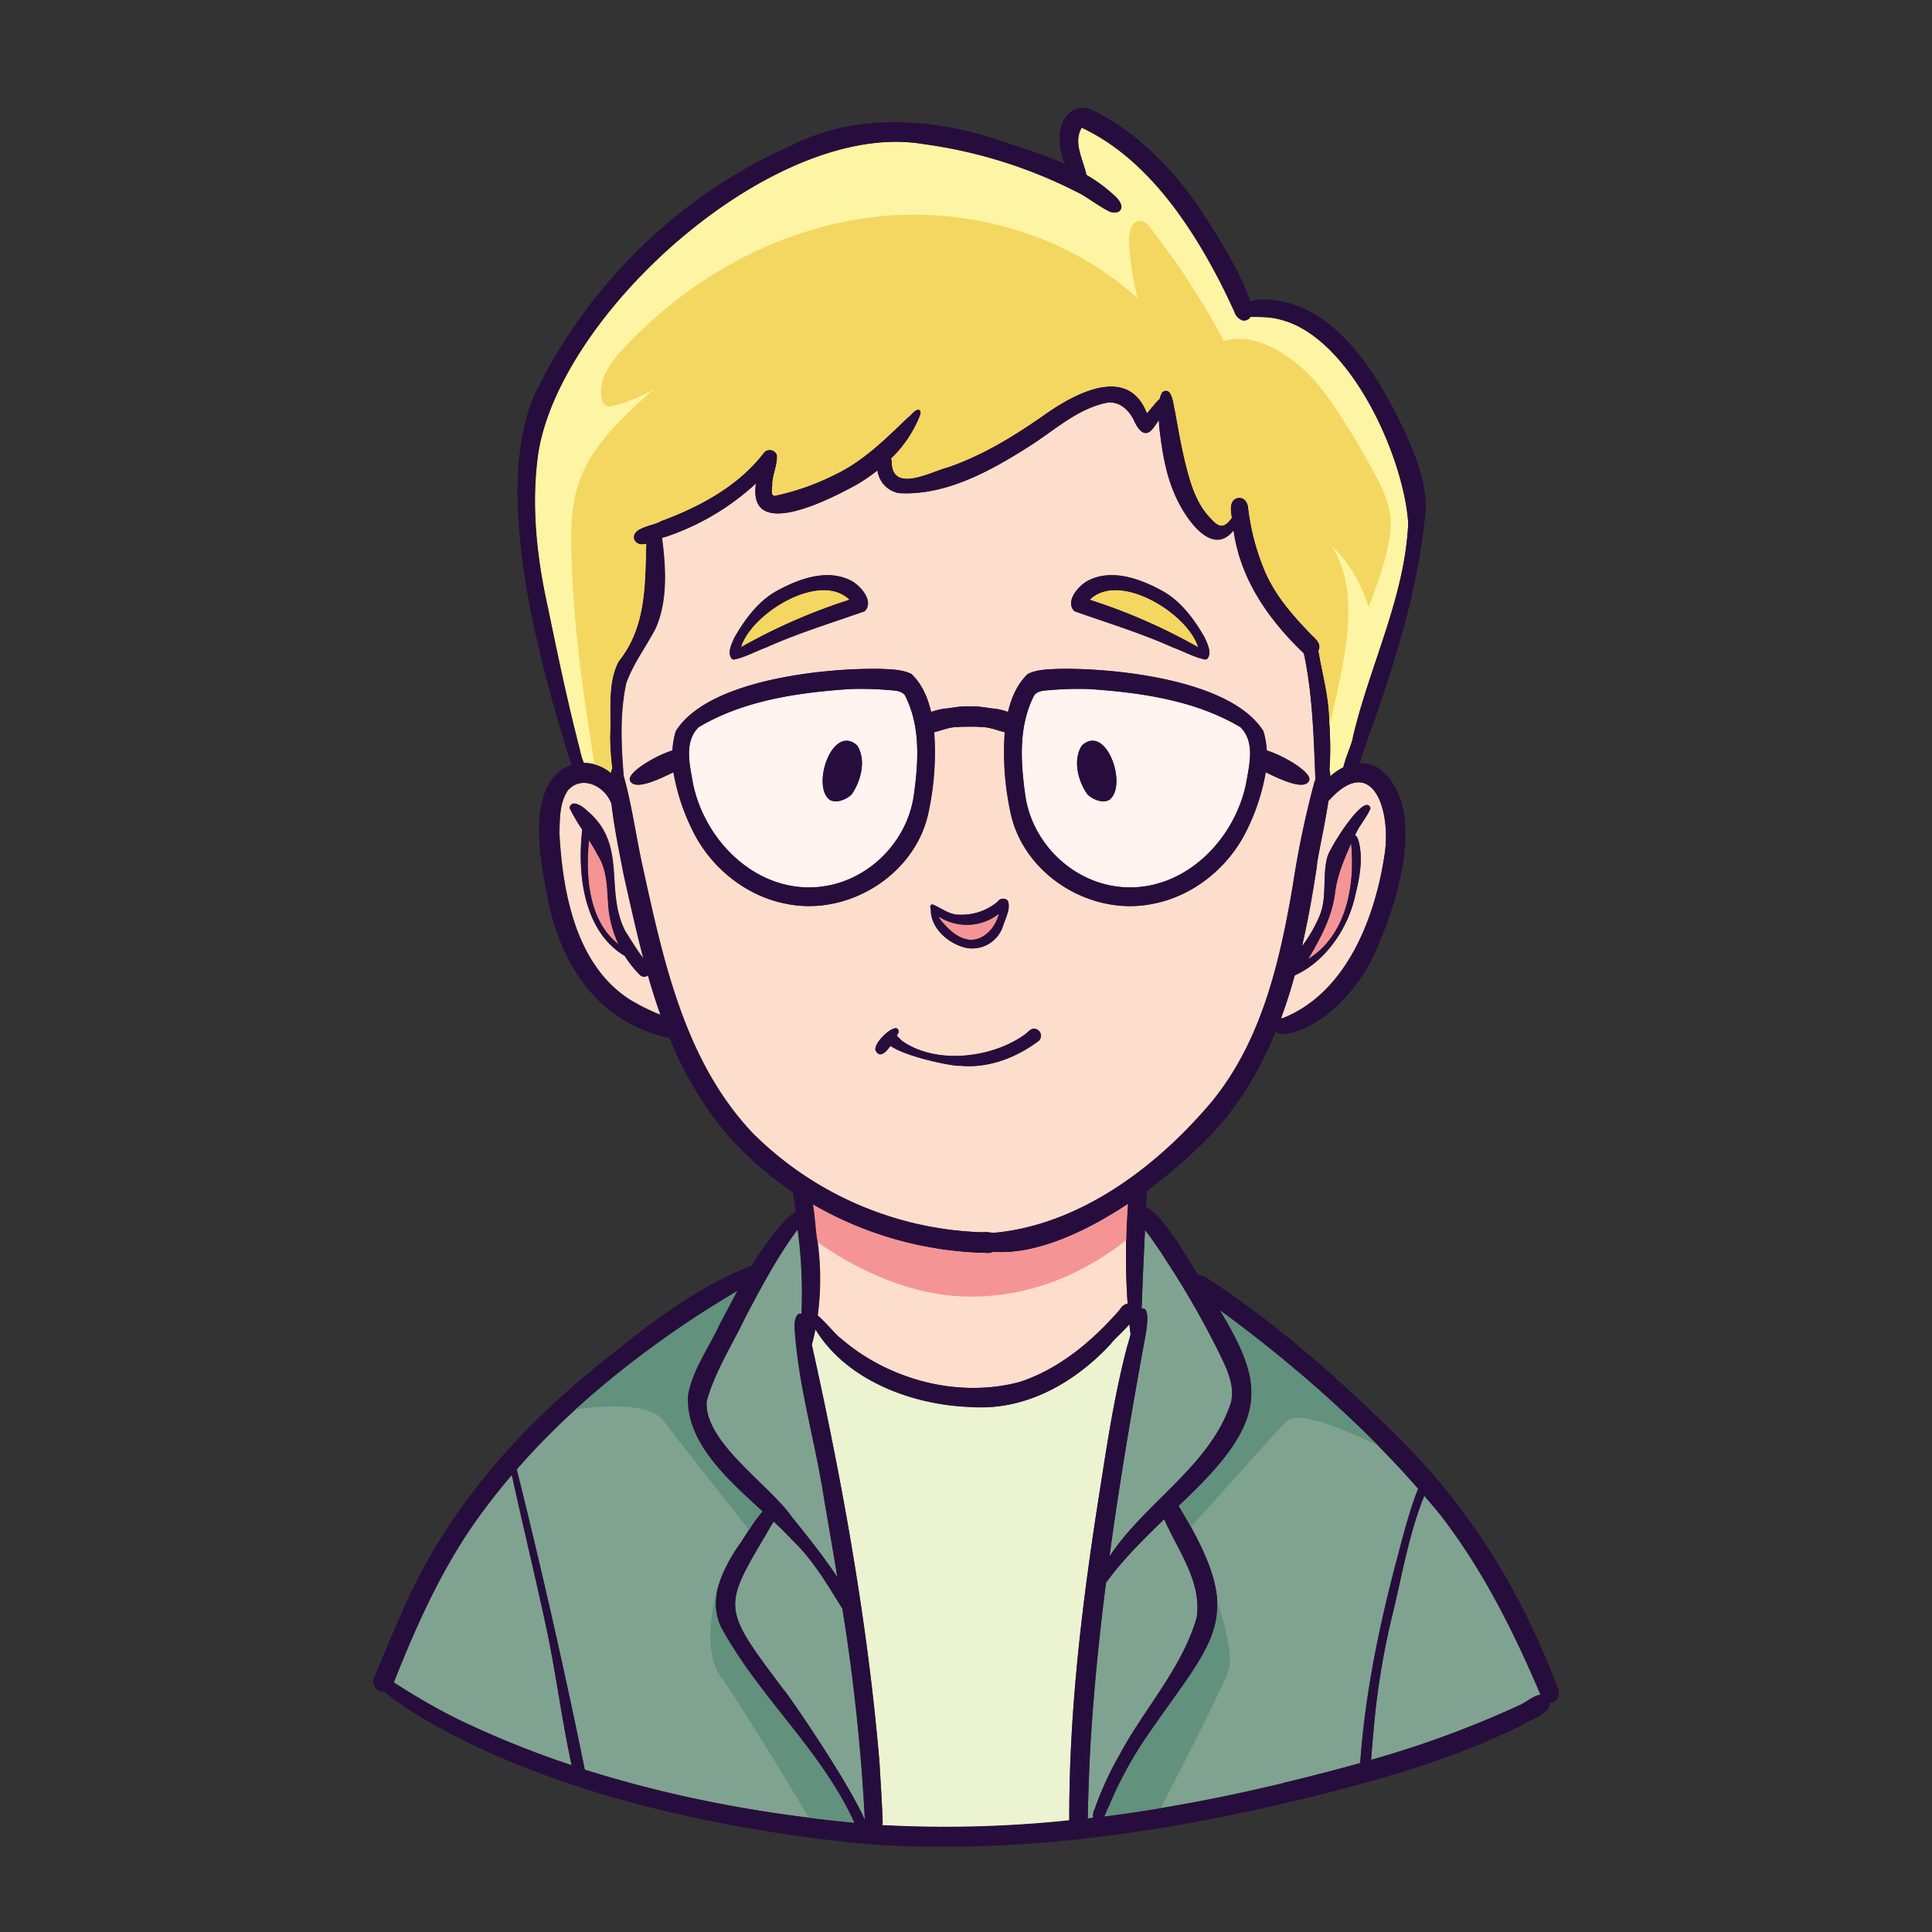 <svg id="Layer_1" data-name="Layer 1" xmlns="http://www.w3.org/2000/svg" viewBox="0 0 500 500"><rect x="0" y="0" width="500" height="500" fill="#333333" stroke="none"/><defs><style>.cls-1{fill:#fff4ef;}.cls-2{fill:#f59495;}.cls-3{fill:#fddecc;}.cls-4{fill:#fdf5a3;}.cls-5{fill:#f4d760;}.cls-6{fill:#7fa390;}.cls-7{fill:#ecf3d1;}.cls-8{fill:#270d3d;}.cls-9{fill:#62917d;}</style></defs><title>male01</title><path class="cls-1" d="M234.12,179.85c-1.17-1.35-3.34-1.12-5-1.32a82.54,82.54,0,0,0-9.27-.19c-13.34.92-27.28,2.9-38.92,9.79l.12-.16c-4.22,3.81-2.54,10.06-1.7,14.9,3.09,14.81,16.21,27.87,31.91,26.73,12.85-.94,23.62-11.4,25.26-24.1C237.73,196.81,238.21,187.67,234.12,179.85Zm-13.75,25.78c-1.38,1.29-3.86,2.34-5.65,1.36-4.82-3.65.77-19.84,7.11-14.07C224.26,196.64,222.8,202.21,220.37,205.62Z"/><path class="cls-2" d="M243,237.24a1.73,1.73,0,0,0,.25.59c2,2.46,4.49,5.07,7.77,5.4,3.82.13,6.69-3.32,7.55-6.77A13.47,13.47,0,0,1,243,237.24Z"/><path class="cls-3" d="M256.84,319.05l0,0,1.35-.1c22-2.37,41.72-17.47,55.49-33.89,12.95-15.8,17.52-36.05,20.9-55.66a244.71,244.71,0,0,1,5.58-26.83c.11-.27.21-.57.31-.87-.45-10.73-.72-22-3-32.63-9.05-8.61-16.47-19.17-18.18-31.83-5.51,6.92-12-2.7-14.47-7.69-3-6-4.05-12.78-4.79-19.38,0-.47,0-.95-.07-1.44l-1.43,2c-2.3,3.08-4.09.15-5.11-2.15-1.48-2.85-4.13-5.09-7.49-4.25-7.43,1.72-13.2,7.2-19.52,11.16-10,6.35-21.63,12.85-33.8,12.11a6.85,6.85,0,0,1-5.48-5.88,49.19,49.19,0,0,1-5.31,3.65c-6.32,3.46-28.42,15.15-26.14-.28A64.36,64.36,0,0,1,172.15,139a5.61,5.61,0,0,0-.8.22,3.28,3.28,0,0,1,.1.66c.93,7.51,1.36,15.79-1.78,22.84-2.55,4.88-5.8,9.06-7.6,14.21-1.67,7.9-1.28,16-.63,23.91,2.05,7.31,3.08,14.84,4.65,22.26,5.55,25.21,11,51.91,29.42,70.87a87.91,87.91,0,0,0,58.64,24.94A8.45,8.45,0,0,1,256.84,319.05Zm24.42-168.6c6.17-3.44,13.7-.73,19.44,2.42,4.87,2.62,8.4,7.46,11.09,12.16.7,1.64,1.91,3.87.67,5.45h0a1.07,1.07,0,0,1-.64.19c-2.9-.6-5.55-2.12-8.32-3.14-8.28-3.72-17-6.35-25.46-9.36C275.62,155.66,278.95,151.82,281.25,150.45ZM189.5,164.9l-.06.14h0Zm.55.14c2.69-4.71,6.22-9.54,11.09-12.16,5.73-3.16,13.26-5.87,19.44-2.42,2.31,1.38,5.63,5.21,3.22,7.72-8.5,3-17.19,5.65-25.46,9.36-2.77,1-5.42,2.54-8.32,3.14a1.06,1.06,0,0,1-.65-.19h0C188.15,168.91,189.35,166.68,190.05,165ZM203.89,234c-10.54-1.86-19.71-9.17-24.49-18.67a54.82,54.82,0,0,1-5.14-15.46c-3.76,1.84-10.2,4.94-11.26,2.07-.66-2.1,6.89-6.5,11-7.7a21.6,21.6,0,0,1,.87-5c8.3-13.31,38.42-16.38,53-16.12,2.67.13,5.48.13,7.94,1.3,2.59,2.42,4.21,5.9,5.13,9.85a18,18,0,0,1,3.36-.84c1.63-.09,4.45-.8,6.59-.56,2.15-.24,5,.47,6.6.56a17.93,17.93,0,0,1,3.36.84c.93-4,2.55-7.43,5.14-9.85,2.46-1.17,5.28-1.17,7.94-1.3,14.61-.25,44.73,2.81,53,16.12a21.38,21.38,0,0,1,.87,5c4.1,1.2,11.65,5.6,11,7.7-1.06,2.87-7.5-.24-11.26-2.07a54.67,54.67,0,0,1-5.13,15.46c-4.78,9.49-14,16.81-24.49,18.67-15.54,3-32.38-7.25-36.21-22.75A73.55,73.55,0,0,1,260,189.49c-2-.46-4.1-1.4-6.14-1.32-.86-.12-2,0-3-.11s-2.12,0-3,.11c-2-.08-4.13.86-6.14,1.32a73.55,73.55,0,0,1-1.69,21.73C236.27,226.71,219.43,236.95,203.89,234Zm55.69,5.66a8.36,8.36,0,0,1-9.83,5.58c-4.47-1.13-9-5.12-8.84-10-.27-.43-.19-1.09.38-1.19,2.34.89,4.44,2.81,7.18,2.68a14.4,14.4,0,0,0,9.71-3.37,1.68,1.68,0,0,1,2.62-.29C261.68,235,260.21,237.66,259.58,239.63Zm-11.12,36.19c-1.93.13-13.82-2.26-18-5.16-1.22,1.73-2.66,3.09-3.7,1.43-1.51-1.76,5.95-8.64,5.81-4.88-.12.19-.29.49-.49.83.52.44,1,1,1.42,1.36,8.81,6.2,23.21,4.43,31.64-1.6.83-.51,1.4-1.53,2.45-1.57a1.81,1.81,0,0,1,1.19,3.19C262.94,273.76,255.81,276.52,248.46,275.82Z"/><path class="cls-3" d="M343.79,207.31c-.95,6.65-2.89,14.77-3,16.94-1,6.84-2.25,13.77-3.83,20.62a35.42,35.42,0,0,0,4.43-7.58c2.15-4.85.79-10.22,2.06-15.23.18-1.95,9.93-17.55,11.22-12.84-1,2.44-3,4.48-4,7,.69.23.78,1.12,1,1.72,1.07,4.53.18,9.23-.91,13.68-1.84,8.61-7.66,17.24-15.7,20.83-1,3.75-2.2,7.46-3.54,11.09a1.94,1.94,0,0,0,.52-.05c16.3-6.49,23.74-25.7,26.22-41.89C360.23,210.06,355.33,194.43,343.79,207.31Z"/><path class="cls-2" d="M349.69,218.21c-1.71,4-3.55,8.15-4.12,12.5-.72,6.41-3.77,12-7,17.5C348.51,242.05,350.75,229,349.69,218.21Z"/><path class="cls-4" d="M364.45,135.38c-.82,19.13-10,36.9-14.31,55.41-.13,1.4-1.85,5-2.47,7.8a13.3,13.3,0,0,0-3.37,2.32,9,9,0,0,0-.24-1.74,86.25,86.25,0,0,0,0-11.54c-.06-1.38-.11-2.39-.11-2.82-.34-5.57-1.81-10.92-2.73-16.4.84-1.59-.52-3-1.65-4-4.92-5.07-9.74-10.45-12.47-17.22a60.32,60.32,0,0,1-4.08-15.9,3.13,3.13,0,0,0-.95-2,2.1,2.1,0,0,0-3.27.73c-.54,1.25-.21,2.71-.06,4-1.72,2.36-3,2.73-5.07.45-3.25-3.14-4.94-7.41-6.13-11.73-1.48-5.24-2.45-10.85-3.42-16.27-.45-1.59-.71-6.83-3.37-5a6.26,6.26,0,0,0-.69,1.72c-1.27,1.16-2.54,3-3.25,3.68-5-12.85-19.26-4.79-27,.77-7.65,5.31-15.37,10.06-24.31,13.2-4.17,1-14.38,6.79-14.7-1a3.75,3.75,0,0,0-.17-1.18,32,32,0,0,0,7-10c.26-.75,1.29-2.39,0-2.69-1.16.21-1.85,1.46-2.77,2.11-5.74,5.5-11.43,11.2-18.72,14.68a64.43,64.43,0,0,1-15.52,5.5c-1.33.17-.73-2-.75-2.84,0-2.54,1.42-5.16,1.2-7.69a2,2,0,0,0-3.4-.6c-6.6,8.62-16.57,14-26.72,17.73-2,1.27-7.67,1.55-6.86,4.77.71,1.29,1.85,1.4,3.14,1.07-.32,10.6,0,21.56-7.14,30.43-3.05,5.76-1.87,13-2.24,19.36a72.46,72.46,0,0,0,.56,8.34,5.3,5.3,0,0,0-.37,1.16,10.62,10.62,0,0,0-4.19-2.19,10,10,0,0,0-2.77-.39,16.56,16.56,0,0,1-1.07-3.59c-3.18-12.08-5.72-24.29-8.25-36.52-2.9-13.09-4.38-26.37-2.56-39.8,5.59-36.64,61.17-86.79,99.7-80.25a124.09,124.09,0,0,1,40.9,13c2,1.16,4.49,3,6.75,4.19a3.28,3.28,0,0,0,2.82.37c1.81-1.16.06-3.35-1.1-4.3a39.6,39.6,0,0,0-7.16-5.27c-.86-4-3.52-8.38-1.23-12.23,13.86,6.51,23.88,19.15,31.55,32.15a165.69,165.69,0,0,1,8,15.54,3.47,3.47,0,0,0,2,2.15,1.92,1.92,0,0,0,2.15-.88c2.86,0,5.65,0,8.55.92C349.8,88.1,363.31,118.25,364.45,135.38Z"/><path class="cls-2" d="M152.47,217.43c-1,9.63,0,21,7.61,26.93a28,28,0,0,1-2.61-10.1c-.32-4.38-.25-9.18-2.73-12.95C154.06,220,153.28,218.7,152.47,217.43Z"/><path class="cls-5" d="M282,155.22a149.25,149.25,0,0,1,28.11,12.29C307.5,158.81,289.65,147.67,282,155.22Z"/><path class="cls-1" d="M290.55,229.59c15.7,1.14,28.83-11.92,31.91-26.73.83-4.84,2.52-11.08-1.7-14.9l.12.16c-11.64-6.89-25.59-8.87-38.92-9.79a82.53,82.53,0,0,0-9.27.19c-1.63.2-3.81,0-5,1.32-4.09,7.83-3.61,17-2.42,25.64C266.92,218.19,277.69,228.65,290.55,229.59ZM280,192.91c6.35-5.76,11.93,10.42,7.11,14.07-1.79,1-4.27-.07-5.65-1.36C279,202.21,277.57,196.64,280,192.91Z"/><path class="cls-3" d="M165.68,252.29a27,27,0,0,1-3.94-4.93c-10.63-6.32-12.38-21.06-11-32.67a49.39,49.39,0,0,1-3.29-5.61c.41-2.42,3.44-.41,4.4.62,10.77,8.87,4.5,20.52,10,31.25,1.48,2.34,3,4.86,4.71,7.08-1.93-7.31-3.55-14.71-5.18-22-.34-2.1-2.3-10.92-3.09-18.12l-.06-.09c-1.68-4.44-7.61-7.38-11.23-3.3-2.21,3.28-2.05,7.26-2.21,11,.84,15.5,4.24,34.23,18.28,43.18a53.68,53.68,0,0,0,8,3.94q-1.8-5.08-3.27-10.29A1.54,1.54,0,0,1,165.68,252.29Z"/><path class="cls-5" d="M191.76,167.5a149.09,149.09,0,0,1,28.1-12.29C212.19,147.67,194.33,158.81,191.76,167.5Z"/><path class="cls-6" d="M367,385.25c-2.58,6.49-4.17,13.35-6,20.1-4.34,16.68-7.8,33.66-9,50.89-6.56,1.85-13.15,3.57-19.75,5.14-10.51,2.54-21.15,4.75-31.85,6.53-4.86.8-9.74,1.53-14.61,2.15.47-.86.75-1.87,1.23-2.67a100,100,0,0,1,10.17-18.59c11.09-16.14,18.44-23.75,17.8-34.62-.3-5.16-2.41-11.09-6.77-19-.95-1.72-2-3.52-3.18-5.46,23.51-21.79,22.46-31,10.77-50.51a343.61,343.61,0,0,1,41,35.1Q362.1,379.61,367,385.25Z"/><path class="cls-6" d="M368.59,387.11c-4,9.83-5.72,20.4-8.21,30.67a195.4,195.4,0,0,0-4.84,29.15c-.27,2.84-.49,5.68-.72,8.52a263.21,263.21,0,0,0,38.09-14c1.79-.57,3.89-2.7,5.76-2.82-7-16.45-15.1-32.66-26.12-46.8C371.27,390.2,369.92,388.67,368.59,387.11Z"/><path class="cls-6" d="M295.45,338.74c2.37-.77,1.21,5.62,1,6.85-3.49,19-6.73,38.08-9.33,57.24l.09-.12c9.31-14.08,26.06-23.39,31.39-39.81,1-4.76-1.34-9.13-3.34-13.25a228.7,228.7,0,0,0-13-22.73c-2-3.14-3.77-5.78-5.94-8.59C296,325.12,295.67,331.94,295.45,338.74Z"/><path class="cls-3" d="M291.44,320.95c-.11,5.48,0,11,.39,16.46a2.76,2.76,0,0,0-1.89,1.44c-7,8.08-15.67,15.43-26,18.81-15.95,4.26-34-.56-46.42-11.39-.95-.56-3.87-4.17-5.87-5.82a71.77,71.77,0,0,0,0-19,2.63,2.63,0,0,0,0-.41c-.37-1.46-.54-5.65-1.14-9.31a93.39,93.39,0,0,0,44.75,12.53A2.89,2.89,0,0,0,257,324c10.85.86,23.77-5.05,34.86-12.38C291.68,314.72,291.53,317.83,291.44,320.95Z"/><path class="cls-6" d="M289.64,454.31c6.34-12,16.28-22.52,20.06-35.69,1.39-9.31-4.84-17.33-8.41-25.47-5.45,5.3-10.66,10.39-15.06,16.45-1.81,14.28-3.25,28.59-4.09,43q-.45,9-.63,18l1.4-.17a3.93,3.93,0,0,1,.46-2.42A84.11,84.11,0,0,1,289.64,454.31Z"/><path class="cls-6" d="M132.47,381.71a165.33,165.33,0,0,0-10.16,13.13c-8.24,12-14.19,25.15-19.6,38.56-.23.61-.49,1.32-.8,2l.43.26a162.35,162.35,0,0,0,16.59,9.48,248.59,248.59,0,0,0,29,11.68c-2.44-11.17-3.9-22.62-6.19-33.84C138.84,409.2,135.47,395.48,132.47,381.71Z"/><path class="cls-6" d="M205,392.7c4.08,5,8.07,10.08,11.69,15.45q-1.66-10.16-3.46-20.29c-2.26-14.92-6.82-29.59-7.64-44.69,0-2.31.87-3.59,1.8-3.07,0-.72.06-1.44.08-2.16a123.35,123.35,0,0,0-1.06-19.7,11.27,11.27,0,0,0-.86,1.08c-4.87,6.79-8.71,14.09-12.61,21.43-3.42,7.26-8,14.22-10.08,22C182.25,373.31,199.11,384.17,205,392.7Z"/><path class="cls-6" d="M221.08,471.7q-5.87-.55-11.73-1.29a323.53,323.53,0,0,1-58-12.44c-5.29-26-11.22-52-17.6-77.72A186.14,186.14,0,0,1,149,364.71a254.45,254.45,0,0,1,41.76-30.56c-1.55,2.86-3.05,5.76-4.56,8.58-2.75,6-7,11.69-8.17,18.31-.75,12.1,10,21.6,19.28,30.11a40.73,40.73,0,0,0-3.46,4.75c-1,1.55-1.93,3.09-3,4.51a38.29,38.29,0,0,0-5.05,10.47,14.45,14.45,0,0,0,.67,10.1C196.23,439,212.55,452.89,221.08,471.7Z"/><path class="cls-7" d="M291.72,348.41c.33-1,.59-2,.85-3a4.94,4.94,0,0,0-.12-1c-.06-.56-.11-1.12-.16-1.68-1.71,2-4.14,4.06-4.91,5.19-9.31,10-22,17.19-36,16.24-15-.45-32.29-6.78-40.36-20.11q-.39,2-.93,4c7.87,35.52,14.4,71.58,17.49,107.84.31,5.18.64,10.33.84,15.52a2.47,2.47,0,0,1-.17,1,306,306,0,0,0,48.47-1.23c-.09-28.83,3.49-57.56,8-86C286.64,372.82,288.53,360.48,291.72,348.41Z"/><path class="cls-6" d="M204.92,398.45c-1.41-1.54-3-3.09-4.72-4.68C187,416.31,186.07,415,202.8,437.25c1.26,1.4,16.46,23.4,21,33.72A505.65,505.65,0,0,0,218,416.33C214.09,410.05,210.37,403.61,204.92,398.45Z"/><path class="cls-8" d="M258.17,233.36a14.4,14.4,0,0,1-9.71,3.37c-2.74.13-4.84-1.79-7.18-2.68-.57.09-.65.76-.38,1.19-.17,4.85,4.37,8.84,8.84,10a8.36,8.36,0,0,0,9.83-5.58c.63-2,2.1-4.6,1.22-6.57A1.68,1.68,0,0,0,258.17,233.36Zm-7.2,9.86c-3.28-.33-5.8-2.94-7.77-5.4a1.73,1.73,0,0,1-.25-.59,13.47,13.47,0,0,0,15.57-.78C257.67,239.9,254.8,243.35,251,243.22Z"/><path class="cls-8" d="M267.57,266.22c-1.05,0-1.62,1.06-2.45,1.57-8.43,6-22.82,7.8-31.64,1.6-.43-.38-.9-.91-1.42-1.36.2-.35.37-.64.49-.83.14-3.76-7.32,3.12-5.81,4.88,1,1.65,2.48.3,3.7-1.43,4.19,2.91,16.08,5.29,18,5.16,7.35.7,14.48-2.05,20.3-6.41A1.81,1.81,0,0,0,267.57,266.22Z"/><path class="cls-8" d="M214.72,207c1.79,1,4.27-.07,5.65-1.36,2.43-3.41,3.89-9,1.46-12.71C215.48,187.15,209.9,203.33,214.72,207Z"/><path class="cls-8" d="M189.37,170.48a1.06,1.06,0,0,0,.65.19c2.9-.6,5.54-2.12,8.32-3.14,8.28-3.71,17-6.35,25.46-9.36,2.42-2.52-.91-6.35-3.22-7.72-6.17-3.44-13.7-.73-19.44,2.42-4.87,2.62-8.4,7.46-11.09,12.16-.7,1.64-1.91,3.87-.67,5.45Zm30.49-15.26a149.09,149.09,0,0,0-28.1,12.29C194.33,158.81,212.19,147.67,219.86,155.22Z"/><path class="cls-8" d="M240.1,211.22a73.55,73.55,0,0,0,1.69-21.73c2-.46,4.1-1.4,6.14-1.32.86-.12,2,0,3-.11s2.13,0,3,.11c2-.08,4.13.86,6.14,1.32a73.55,73.55,0,0,0,1.69,21.73c3.83,15.49,20.67,25.72,36.21,22.75,10.54-1.86,19.71-9.17,24.49-18.67a54.67,54.67,0,0,0,5.13-15.46c3.76,1.84,10.2,4.94,11.26,2.07.66-2.1-6.89-6.5-11-7.7a21.38,21.38,0,0,0-.87-5c-8.3-13.31-38.41-16.38-53-16.12-2.67.13-5.48.13-7.94,1.3-2.59,2.42-4.21,5.9-5.14,9.85a17.93,17.93,0,0,0-3.36-.84c-1.63-.09-4.45-.8-6.6-.56-2.15-.24-5,.47-6.59.56a18,18,0,0,0-3.36.84c-.93-4-2.54-7.43-5.13-9.85-2.47-1.17-5.28-1.17-7.94-1.3-14.61-.25-44.73,2.81-53,16.12a21.6,21.6,0,0,0-.87,5c-4.1,1.2-11.65,5.6-11,7.7,1.06,2.87,7.5-.24,11.26-2.07a54.82,54.82,0,0,0,5.14,15.46c4.78,9.49,14,16.81,24.49,18.67C219.43,236.95,236.27,226.71,240.1,211.22Zm27.61-31.38c1.17-1.35,3.34-1.12,5-1.32a82.53,82.53,0,0,1,9.27-.19c13.33.92,27.28,2.9,38.92,9.79l-.12-.16c4.22,3.81,2.54,10.06,1.7,14.9-3.09,14.81-16.21,27.87-31.91,26.73-12.86-.94-23.62-11.4-25.26-24.1C264.1,196.81,263.62,187.67,267.71,179.85Zm-56.43,49.74c-15.7,1.14-28.83-11.92-31.91-26.73-.83-4.84-2.52-11.08,1.7-14.9l-.12.16c11.64-6.89,25.58-8.87,38.92-9.79a82.54,82.54,0,0,1,9.27.19c1.63.2,3.81,0,5,1.32,4.09,7.83,3.61,17,2.43,25.64C234.91,218.19,224.14,228.65,211.29,229.59Z"/><path class="cls-8" d="M287.11,207c4.82-3.65-.77-19.84-7.11-14.07-2.43,3.73-1,9.3,1.46,12.71C282.84,206.91,285.32,208,287.11,207Z"/><path class="cls-8" d="M303.5,167.53c2.77,1,5.42,2.54,8.32,3.14a1.07,1.07,0,0,0,.64-.19h0c1.24-1.58,0-3.81-.67-5.45-2.69-4.71-6.22-9.54-11.09-12.16-5.73-3.15-13.26-5.87-19.44-2.42-2.31,1.38-5.63,5.21-3.22,7.72C286.54,161.19,295.22,163.82,303.5,167.53Zm6.58,0A149.25,149.25,0,0,0,282,155.22C289.65,147.67,307.5,158.81,310.08,167.5Z"/><path class="cls-8" d="M189.5,164.9l-.07.15h0Z"/><path class="cls-8" d="M223.72,477.19l.35,0H224Z"/><path class="cls-8" d="M395.64,419.4a172.33,172.33,0,0,0-34.49-48.16c-15.2-14.9-31.38-29.28-49.29-40.8a8.25,8.25,0,0,0-1.82-.57c-1.65-2.62-3.4-5.4-5.25-8.41-1.22-1.55-5.23-8-8.19-9,.07-1.41.14-2.82.2-4.24A124.49,124.49,0,0,0,310,297.07c9.19-8.47,15.53-18.8,20.11-30a5.54,5.54,0,0,0,2.25.61c9.31-1.34,17.57-10.14,22-18.08,6.38-12.57,16-40.16,2.7-50.63a8.8,8.8,0,0,0-5.15-1.45c1-3.15,2-6.33,3.23-9.43,6.39-18.33,12.26-37.15,13.86-56.62,0-8.94-4.22-17.29-8.07-25.16-7-13.3-17.65-28.88-34.37-28.8a9.61,9.61,0,0,0-3,.6c-2.35-8.65-14.24-26.15-16.06-28.36-6.73-8.68-14.91-16.54-24.91-21.31-3-1.53-6.52.33-7.64,3.35-1.29,3.45-.71,7.16.57,10.6-6.1-2.71-12.65-4.64-18.87-6.73-17.16-5.35-36.23-6.19-52.53,2.31-28.55,12.61-52.57,36.34-65.94,64.51-10.78,25.41,1.39,69,9.7,95.49a9.92,9.92,0,0,0-2.65,1.25c-9.29,7-5,26-2.92,35.92,3.91,16.45,13.51,29.53,30.63,33.46l.36.08a89.37,89.37,0,0,0,13.81,23.64,84.55,84.55,0,0,0,18.08,16.2q.35,2.54.7,5.09a13.47,13.47,0,0,0-2.35,1.86,71,71,0,0,0-9,12.1c-1.14.37-2.29.91-3,1.18-13.71,6-25.56,15.5-37.13,24.88-20.78,16.74-38.72,37.38-49.63,61.91-2.81,6.14-5.31,12.43-8,18.63a2.61,2.61,0,0,0,1.38,3.39,2.67,2.67,0,0,0,1.19.19c2.07,1.8,4.87,3.61,6.08,4.48,33.24,21.17,79.48,31.18,118.52,35,36.28,2.62,72.76-2.22,108.08-10.44,21-5,42-10.55,61.41-20.11,2-1.47,7.92-3,7.63-6a2.31,2.31,0,0,0,2.25-1.73c.29-1.3-.34-2.55-.75-3.76Q399.37,427.16,395.64,419.4Zm-93.37-92.49a228.7,228.7,0,0,1,13,22.73c2,4.12,4.38,8.5,3.34,13.25-5.33,16.43-22.09,25.73-31.39,39.81l-.09.12c2.6-19.16,5.84-38.24,9.33-57.24.21-1.23,1.36-7.62-1-6.85.23-6.81.54-13.62.88-20.43C298.5,321.14,300.25,323.78,302.27,326.91Zm56-105.34c-2.48,16.19-9.92,35.4-26.22,41.89a1.94,1.94,0,0,1-.52.05c1.34-3.63,2.5-7.34,3.54-11.09,8-3.59,13.86-12.22,15.7-20.83,1.09-4.44,2-9.14.91-13.68-.24-.6-.34-1.5-1-1.72,1-2.48,3-4.52,4-7-1.29-4.71-11,10.89-11.22,12.84-1.27,5,.09,10.38-2.06,15.23a35.42,35.42,0,0,1-4.43,7.58c1.57-6.85,2.79-13.78,3.83-20.62.09-2.18,2-10.29,3-16.94C355.33,194.43,360.23,210.06,358.27,221.57ZM338.54,248.2c3.26-5.45,6.31-11.08,7-17.5.57-4.35,2.41-8.47,4.12-12.5C350.75,229,348.51,242.05,338.54,248.2ZM141.84,157.35c-2.91-13.08-4.38-26.38-2.56-39.8C144.86,80.9,200.45,30.75,239,37.3a124.1,124.1,0,0,1,40.89,13c2,1.16,4.5,3,6.75,4.19a3.26,3.26,0,0,0,2.81.35c1.81-1.14.06-3.33-1.09-4.29a39.85,39.85,0,0,0-7.16-5.27c-.86-4-3.52-8.38-1.23-12.23,13.86,6.53,23.9,19.16,31.56,32.16a167.52,167.52,0,0,1,8,15.55,3.39,3.39,0,0,0,1.95,2.14,1.91,1.91,0,0,0,2.15-.87c2.85,0,5.64,0,8.55.93,17.6,5.15,31.11,35.31,32.27,52.43-.82,19.14-10,36.9-14.33,55.41-.12,1.41-1.84,5-2.47,7.81a13.55,13.55,0,0,0-3.38,2.31,7.85,7.85,0,0,0-.23-1.74c.55-5.08-.1-12.94-.08-14.34-.33-5.58-1.81-10.92-2.74-16.41.84-1.58-.5-3-1.65-3.95-4.92-5.07-9.72-10.44-12.45-17.21a60.8,60.8,0,0,1-4.09-15.9,3.12,3.12,0,0,0-.94-2,2.1,2.1,0,0,0-3.26.72c-.55,1.25-.22,2.72-.07,4-1.73,2.36-3,2.73-5.06.44-3.25-3.13-5-7.4-6.13-11.73-1.48-5.25-2.46-10.85-3.43-16.27-.45-1.59-.71-6.83-3.37-5a6.3,6.3,0,0,0-.67,1.72c-1.28,1.17-2.55,3-3.26,3.67-5-12.84-19.26-4.78-27,.79-7.64,5.31-15.36,10-24.31,13.18-4.17,1-14.38,6.8-14.69-1a3.91,3.91,0,0,0-.19-1.19,31.32,31.32,0,0,0,7-10c.26-.76,1.3-2.38,0-2.69-1.16.21-1.83,1.45-2.77,2.1-5.74,5.51-11.43,11.21-18.7,14.68a63.91,63.91,0,0,1-15.53,5.49c-1.32.19-.72-2-.75-2.82,0-2.54,1.42-5.16,1.19-7.7a2,2,0,0,0-3.38-.61v0c-6.57,8.64-16.56,14-26.72,17.76-2,1.26-7.66,1.54-6.84,4.76.69,1.29,1.85,1.41,3.13,1.09-.32,10.59,0,21.54-7.13,30.42-3.06,5.76-1.88,13-2.23,19.36a69.12,69.12,0,0,0,.56,8.34,4.59,4.59,0,0,0-.37,1.16,10.94,10.94,0,0,0-7-2.56,19.1,19.1,0,0,1-1.07-3.6C146.91,181.78,144.37,169.58,141.84,157.35ZM163,258.75c-14-9-17.43-27.68-18.28-43.18.16-3.76,0-7.74,2.21-11,3.61-4.09,9.55-1.14,11.23,3.3l.06.09c.8,7.2,2.75,16,3.09,18.12,1.64,7.25,3.25,14.65,5.18,22-1.73-2.22-3.22-4.73-4.71-7.08-5.5-10.73.76-22.38-10-31.25-1-1-4-3-4.4-.62a49.39,49.39,0,0,0,3.29,5.61c-1.34,11.61.4,26.36,11,32.67a27,27,0,0,0,3.94,4.93,1.54,1.54,0,0,0,2.05.11q1.48,5.21,3.27,10.29A53.68,53.68,0,0,1,163,258.75Zm-3-14.39c-7.58-5.95-8.56-17.3-7.61-26.93.81,1.27,1.59,2.55,2.27,3.88,2.48,3.77,2.41,8.56,2.73,12.95A28,28,0,0,0,160.08,244.36Zm35.43,49.57c-18.46-19-23.87-45.66-29.42-70.87-1.57-7.42-2.6-15-4.65-22.26-.65-7.93-1-16,.63-23.91,1.8-5.15,5-9.32,7.6-14.21,3.14-7,2.71-15.33,1.78-22.84a3.28,3.28,0,0,0-.1-.66,5.61,5.61,0,0,1,.8-.22,64.36,64.36,0,0,0,23.55-13.85c-2.27,15.43,19.82,3.74,26.14.28a49.19,49.19,0,0,0,5.31-3.65,6.85,6.85,0,0,0,5.48,5.88c12.17.74,23.82-5.76,33.8-12.11,6.32-4,12.09-9.44,19.52-11.16,3.36-.84,6,1.4,7.49,4.25,1,2.3,2.81,5.23,5.11,2.15l1.43-2c0,.49.06,1,.07,1.44.73,6.6,1.77,13.4,4.79,19.38,2.42,5,9,14.61,14.47,7.69,1.72,12.65,9.13,23.21,18.18,31.83,2.3,10.61,2.56,21.91,3,32.63-.1.3-.2.6-.31.87a244.71,244.71,0,0,0-5.58,26.83c-3.38,19.61-8,39.86-20.9,55.66-13.77,16.42-33.46,31.51-55.49,33.89l-1.35.1,0,0a8.45,8.45,0,0,0-2.68-.17A87.91,87.91,0,0,1,195.51,293.94Zm96.32,43.47a2.77,2.77,0,0,0-1.9,1.45c-7,8.07-15.66,15.43-26,18.8-15.94,4.26-34-.55-46.42-11.39-.94-.56-3.86-4.17-5.85-5.83a72.7,72.7,0,0,0-.09-19.36c-.38-1.46-.54-5.65-1.15-9.31a93.24,93.24,0,0,0,44.75,12.53A2.86,2.86,0,0,0,257,324c10.87.86,23.78-5,34.86-12.38A186.15,186.15,0,0,0,291.84,337.41ZM193,340.73c3.9-7.34,7.74-14.63,12.61-21.43a11.27,11.27,0,0,1,.86-1.08,123.35,123.35,0,0,1,1.06,19.7c0,.72,0,1.44-.08,2.16-.94-.52-1.77.76-1.8,3.07.82,15.1,5.38,29.77,7.64,44.69Q215,398,216.72,408.15c-3.61-5.36-7.61-10.43-11.69-15.45-5.93-8.53-22.78-19.39-22.14-30C185,354.95,189.56,348,193,340.73ZM118.92,445.15a162.35,162.35,0,0,1-16.59-9.48l-.43-.26c.31-.68.56-1.39.8-2,5.41-13.41,11.36-26.58,19.6-38.56a165.33,165.33,0,0,1,10.16-13.13c3,13.77,6.37,27.49,9.3,41.28,2.29,11.23,3.75,22.67,6.19,33.84A248.59,248.59,0,0,1,118.92,445.15ZM151.33,458c-5.28-26-11.22-52-17.61-77.71,16.1-18.44,36.08-33.62,57-46.1-1.55,2.86-3.05,5.75-4.55,8.58-2.76,6-7,11.69-8.16,18.3-.75,12.1,9.94,21.6,19.27,30.1-2.46,2.79-4.27,6.3-6.42,9.27-3.91,6.05-7.72,13.4-4.39,20.56,9.72,18.09,26,31.93,34.56,50.73C197.5,469.45,173.93,465.16,151.33,458Zm51.47-20.7C186.07,415,187,416.31,200.2,393.77c1.7,1.58,3.31,3.14,4.72,4.68,5.45,5.15,9.17,11.6,13.09,17.88A505.65,505.65,0,0,1,223.85,471C219.25,460.65,204.06,438.65,202.8,437.25Zm25.47,35.07a2.47,2.47,0,0,0,.17-1c-.2-5.18-.54-10.34-.84-15.52C224.51,419.58,218,383.53,210.11,348q.54-2,.93-4c8.07,13.33,25.34,19.66,40.36,20.11,14,1,26.67-6.24,36-16.24.77-1.13,3.2-3.16,4.91-5.19.06.56.1,1.12.16,1.68a4.94,4.94,0,0,1,.12,1c-.26,1-.52,2.05-.85,3-3.19,12.07-5.07,24.4-7,36.72-4.51,28.39-8.09,57.13-8,86A306,306,0,0,1,228.27,472.32Zm54.64-1.91-1.4.17q.17-9,.63-18c.84-14.36,2.27-28.68,4.09-43,4.4-6.06,9.6-11.15,15.06-16.45,3.57,8.14,9.8,16.16,8.41,25.47-3.78,13.17-13.71,23.7-20.06,35.69A84.11,84.11,0,0,0,283.36,468,3.93,3.93,0,0,0,282.9,470.41Zm49.39-9a428.21,428.21,0,0,1-46.46,8.67c.46-.85.74-1.87,1.23-2.66a98.3,98.3,0,0,1,10.17-18.59c17.5-25.49,25.67-29.67,7.84-59.11,23.51-21.78,22.45-31,10.77-50.5,18.48,13.67,36.07,28.72,51.19,46.06-2.59,6.49-4.18,13.35-6,20.09-4.34,16.69-7.8,33.67-9,50.9Q342.21,459,332.29,461.39Zm60.63-20a263.21,263.21,0,0,1-38.09,14c.23-2.84.45-5.68.72-8.52a195.4,195.4,0,0,1,4.84-29.15c2.49-10.27,4.23-20.85,8.21-30.67,1.33,1.56,2.68,3.09,4,4.68,11,14.15,19.14,30.35,26.12,46.8C396.81,438.71,394.71,440.84,392.91,441.41Z"/><path class="cls-5" d="M358.48,144.39a103.19,103.19,0,0,1-4.34,12.72,36.4,36.4,0,0,0-9.61-16c6,9.26,4.81,21.26,2.75,32.07-.92,4.86-2,9.67-3.2,14.46-.06-1.38-.11-2.39-.11-2.82-.34-5.57-1.81-10.92-2.73-16.4.84-1.59-.52-3-1.65-4-4.92-5.07-9.74-10.45-12.47-17.22a60.32,60.32,0,0,1-4.08-15.9,3.13,3.13,0,0,0-.95-2,2.1,2.1,0,0,0-3.27.73c-.54,1.25-.21,2.71-.06,4-1.72,2.36-3,2.73-5.07.45-3.25-3.14-4.94-7.41-6.13-11.73-1.48-5.24-2.45-10.85-3.42-16.27-.45-1.59-.71-6.83-3.37-5a6.26,6.26,0,0,0-.69,1.72c-1.27,1.16-2.54,3-3.25,3.68-5-12.85-19.26-4.79-27,.77-7.65,5.31-15.37,10.06-24.31,13.2-4.17,1-14.38,6.79-14.7-1a3.75,3.75,0,0,0-.17-1.18,32,32,0,0,0,7-10c.26-.75,1.29-2.39,0-2.69-1.16.21-1.85,1.46-2.77,2.11-5.74,5.5-11.43,11.2-18.72,14.68a64.43,64.43,0,0,1-15.52,5.5c-1.33.17-.73-2-.75-2.84,0-2.54,1.42-5.16,1.2-7.69a2,2,0,0,0-3.4-.6c-6.6,8.62-16.57,14-26.72,17.73-2,1.27-7.67,1.55-6.86,4.77.71,1.29,1.85,1.4,3.14,1.07-.32,10.6,0,21.56-7.14,30.43-3.05,5.76-1.87,13-2.24,19.36a72.46,72.46,0,0,0,.56,8.34,5.3,5.3,0,0,0-.37,1.16,10.62,10.62,0,0,0-4.19-2.19c-3-18.4-5.63-36.86-6-55.47-.11-5.61,0-11.33,1.7-16.68,3.22-10.25,11.65-17.86,19.71-25a35.87,35.87,0,0,1-10.53,4.34,2.62,2.62,0,0,1-2.17-.15,2.33,2.33,0,0,1-.75-1.29c-1.35-4.88,2.06-9.69,5.52-13.39,16.85-18.1,39.76-30.93,64.31-33.94s50.57,4.3,68.78,21.06a73,73,0,0,1-2.26-14.92c-.11-2.32.82-5.52,3.12-5.22a4.2,4.2,0,0,1,2.43,1.85,200.36,200.36,0,0,1,19,29.21c6.28-1.74,12.42,1.1,17.69,4.94s9.16,9.26,12.68,14.74c3.2,4.94,6.17,10.06,8.92,15.26a31.21,31.21,0,0,1,3.68,9.65C360.28,136.74,359.49,140.63,358.48,144.39Z"/><path class="cls-2" d="M291.9,311.62c-.21,3.09-.37,6.21-.45,9.33-8.85,7-22.59,14.61-40.13,14.61-15.43,0-29.38-6.9-39.74-14.08a2.63,2.63,0,0,0,0-.41c-.37-1.46-.54-5.65-1.14-9.31a93.39,93.39,0,0,0,44.75,12.53A2.89,2.89,0,0,0,257,324C267.89,324.86,280.81,318.95,291.9,311.62Z"/><path class="cls-9" d="M193.87,395.89c-8-10-18.31-23.08-22.07-28.09-3.35-4.47-13.65-4.3-22.78-3.09a254.45,254.45,0,0,1,41.76-30.56c-1.55,2.86-3.05,5.76-4.56,8.58-2.75,6-7,11.69-8.17,18.31-.75,12.1,10,21.6,19.28,30.11A40.73,40.73,0,0,0,193.87,395.89Z"/><path class="cls-9" d="M221.08,471.7q-5.87-.55-11.73-1.29c-8.42-14-18.87-31.14-22.5-36-5.31-7.07-2.24-19.43-1-23.56a14.45,14.45,0,0,0,.67,10.1C196.23,439,212.55,452.89,221.08,471.7Z"/><path class="cls-9" d="M315,414.18c2.08,6.56,4.13,14.57,2.94,18.1-1.31,3.91-10.47,22-17.52,35.63-4.86.8-9.74,1.53-14.61,2.15.47-.86.75-1.87,1.23-2.67a100,100,0,0,1,10.17-18.59C308.29,432.67,315.64,425.06,315,414.18Z"/><path class="cls-9" d="M356.85,374.29c-7-3.46-20.68-9.67-23.86-6.49-2.45,2.45-14.7,16.1-24.76,27.36-.95-1.72-2-3.52-3.18-5.46,23.51-21.79,22.46-31,10.77-50.51A343.61,343.61,0,0,1,356.85,374.29Z"/></svg>